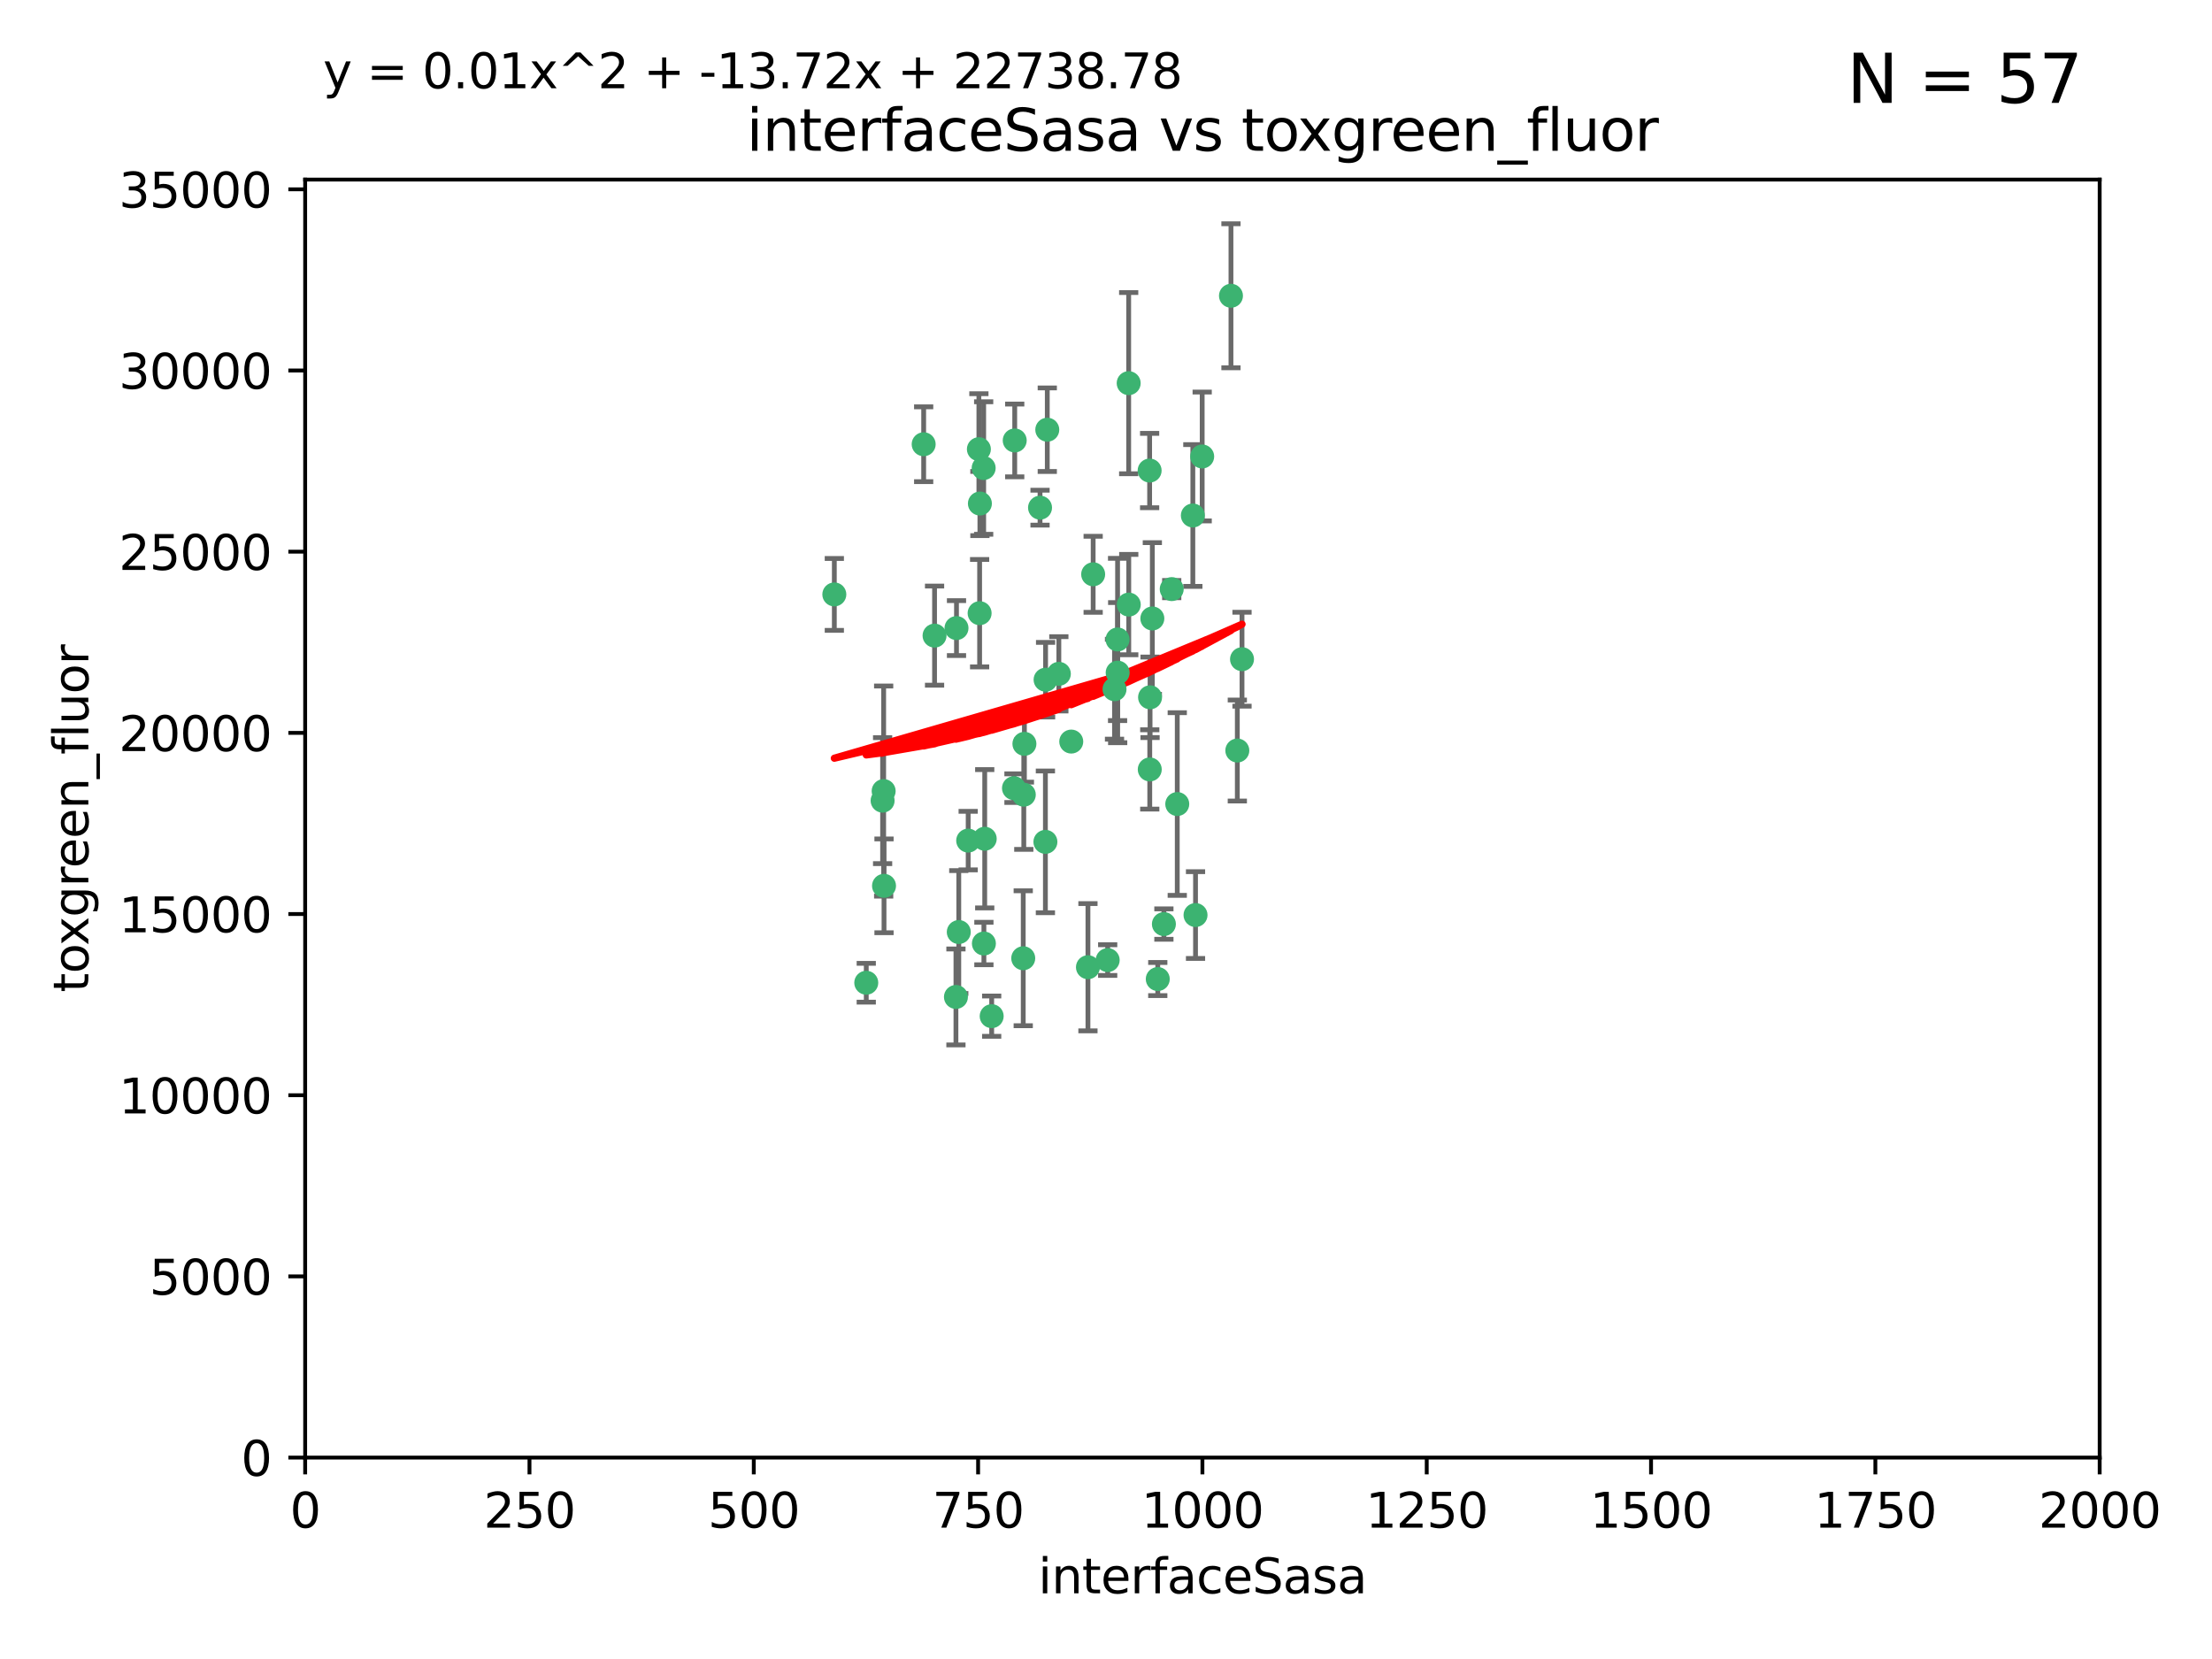 <?xml version="1.0" encoding="utf-8" standalone="no"?>
<!DOCTYPE svg PUBLIC "-//W3C//DTD SVG 1.1//EN"
  "http://www.w3.org/Graphics/SVG/1.1/DTD/svg11.dtd">
<svg xmlns:xlink="http://www.w3.org/1999/xlink" width="460.8pt" height="345.6pt" viewBox="0 0 460.8 345.6" xmlns="http://www.w3.org/2000/svg" version="1.1">
 <defs>
  <style type="text/css">*{stroke-linejoin: round; stroke-linecap: butt}</style>
 </defs>
 <g id="figure_1">
  <g id="patch_1">
   <path d="M 0 345.6 
L 460.8 345.6 
L 460.8 0 
L 0 0 
z
" style="fill: #ffffff"/>
  </g>
  <g id="axes_1">
   <g id="patch_2">
    <path d="M 63.571 303.64 
L 437.4 303.64 
L 437.4 37.411 
L 63.571 37.411 
z
" style="fill: #ffffff"/>
   </g>
   <g id="PathCollection_1">
    <defs>
     <path id="m84bc0e880e" d="M 0 1.118 
C 0.297 1.118 0.581 1 0.791 0.791 
C 1 0.581 1.118 0.297 1.118 0 
C 1.118 -0.297 1 -0.581 0.791 -0.791 
C 0.581 -1 0.297 -1.118 0 -1.118 
C -0.297 -1.118 -0.581 -1 -0.791 -0.791 
C -1 -0.581 -1.118 -0.297 -1.118 0 
C -1.118 0.297 -1 0.581 -0.791 0.791 
C -0.581 1 -0.297 1.118 0 1.118 
z
" style="stroke: #3cb371"/>
    </defs>
    <g clip-path="url(#p721f899f0d)">
     <use xlink:href="#m84bc0e880e" x="239.489" y="98.026" style="fill: #3cb371; stroke: #3cb371"/>
     <use xlink:href="#m84bc0e880e" x="250.437" y="95.094" style="fill: #3cb371; stroke: #3cb371"/>
     <use xlink:href="#m84bc0e880e" x="218.168" y="89.516" style="fill: #3cb371; stroke: #3cb371"/>
     <use xlink:href="#m84bc0e880e" x="240.054" y="128.839" style="fill: #3cb371; stroke: #3cb371"/>
     <use xlink:href="#m84bc0e880e" x="258.734" y="137.321" style="fill: #3cb371; stroke: #3cb371"/>
     <use xlink:href="#m84bc0e880e" x="211.385" y="91.754" style="fill: #3cb371; stroke: #3cb371"/>
     <use xlink:href="#m84bc0e880e" x="235.142" y="125.947" style="fill: #3cb371; stroke: #3cb371"/>
     <use xlink:href="#m84bc0e880e" x="223.161" y="154.483" style="fill: #3cb371; stroke: #3cb371"/>
     <use xlink:href="#m84bc0e880e" x="248.491" y="107.386" style="fill: #3cb371; stroke: #3cb371"/>
     <use xlink:href="#m84bc0e880e" x="227.725" y="119.635" style="fill: #3cb371; stroke: #3cb371"/>
     <use xlink:href="#m84bc0e880e" x="235.125" y="79.819" style="fill: #3cb371; stroke: #3cb371"/>
     <use xlink:href="#m84bc0e880e" x="244.091" y="122.72" style="fill: #3cb371; stroke: #3cb371"/>
     <use xlink:href="#m84bc0e880e" x="241.185" y="203.953" style="fill: #3cb371; stroke: #3cb371"/>
     <use xlink:href="#m84bc0e880e" x="213.404" y="154.954" style="fill: #3cb371; stroke: #3cb371"/>
     <use xlink:href="#m84bc0e880e" x="204.131" y="104.896" style="fill: #3cb371; stroke: #3cb371"/>
     <use xlink:href="#m84bc0e880e" x="257.757" y="156.348" style="fill: #3cb371; stroke: #3cb371"/>
     <use xlink:href="#m84bc0e880e" x="216.658" y="105.756" style="fill: #3cb371; stroke: #3cb371"/>
     <use xlink:href="#m84bc0e880e" x="204.916" y="97.498" style="fill: #3cb371; stroke: #3cb371"/>
     <use xlink:href="#m84bc0e880e" x="192.417" y="92.545" style="fill: #3cb371; stroke: #3cb371"/>
     <use xlink:href="#m84bc0e880e" x="213.275" y="165.548" style="fill: #3cb371; stroke: #3cb371"/>
     <use xlink:href="#m84bc0e880e" x="206.585" y="211.686" style="fill: #3cb371; stroke: #3cb371"/>
     <use xlink:href="#m84bc0e880e" x="230.751" y="200.005" style="fill: #3cb371; stroke: #3cb371"/>
     <use xlink:href="#m84bc0e880e" x="199.256" y="130.84" style="fill: #3cb371; stroke: #3cb371"/>
     <use xlink:href="#m84bc0e880e" x="213.159" y="199.62" style="fill: #3cb371; stroke: #3cb371"/>
     <use xlink:href="#m84bc0e880e" x="217.777" y="175.376" style="fill: #3cb371; stroke: #3cb371"/>
     <use xlink:href="#m84bc0e880e" x="220.577" y="140.37" style="fill: #3cb371; stroke: #3cb371"/>
     <use xlink:href="#m84bc0e880e" x="203.92" y="93.572" style="fill: #3cb371; stroke: #3cb371"/>
     <use xlink:href="#m84bc0e880e" x="204.073" y="127.738" style="fill: #3cb371; stroke: #3cb371"/>
     <use xlink:href="#m84bc0e880e" x="239.579" y="145.262" style="fill: #3cb371; stroke: #3cb371"/>
     <use xlink:href="#m84bc0e880e" x="232.833" y="140.122" style="fill: #3cb371; stroke: #3cb371"/>
     <use xlink:href="#m84bc0e880e" x="256.433" y="61.614" style="fill: #3cb371; stroke: #3cb371"/>
     <use xlink:href="#m84bc0e880e" x="249.05" y="190.622" style="fill: #3cb371; stroke: #3cb371"/>
     <use xlink:href="#m84bc0e880e" x="194.686" y="132.411" style="fill: #3cb371; stroke: #3cb371"/>
     <use xlink:href="#m84bc0e880e" x="183.864" y="166.79" style="fill: #3cb371; stroke: #3cb371"/>
     <use xlink:href="#m84bc0e880e" x="180.458" y="204.723" style="fill: #3cb371; stroke: #3cb371"/>
     <use xlink:href="#m84bc0e880e" x="211.23" y="164.19" style="fill: #3cb371; stroke: #3cb371"/>
     <use xlink:href="#m84bc0e880e" x="199.14" y="207.684" style="fill: #3cb371; stroke: #3cb371"/>
     <use xlink:href="#m84bc0e880e" x="232.811" y="133.213" style="fill: #3cb371; stroke: #3cb371"/>
     <use xlink:href="#m84bc0e880e" x="239.516" y="160.289" style="fill: #3cb371; stroke: #3cb371"/>
     <use xlink:href="#m84bc0e880e" x="204.964" y="196.552" style="fill: #3cb371; stroke: #3cb371"/>
     <use xlink:href="#m84bc0e880e" x="205.136" y="174.728" style="fill: #3cb371; stroke: #3cb371"/>
     <use xlink:href="#m84bc0e880e" x="217.815" y="141.593" style="fill: #3cb371; stroke: #3cb371"/>
     <use xlink:href="#m84bc0e880e" x="201.69" y="175.112" style="fill: #3cb371; stroke: #3cb371"/>
     <use xlink:href="#m84bc0e880e" x="199.731" y="194.16" style="fill: #3cb371; stroke: #3cb371"/>
     <use xlink:href="#m84bc0e880e" x="242.461" y="192.502" style="fill: #3cb371; stroke: #3cb371"/>
     <use xlink:href="#m84bc0e880e" x="184.082" y="164.794" style="fill: #3cb371; stroke: #3cb371"/>
     <use xlink:href="#m84bc0e880e" x="232.174" y="143.576" style="fill: #3cb371; stroke: #3cb371"/>
     <use xlink:href="#m84bc0e880e" x="245.245" y="167.495" style="fill: #3cb371; stroke: #3cb371"/>
     <use xlink:href="#m84bc0e880e" x="173.806" y="123.828" style="fill: #3cb371; stroke: #3cb371"/>
     <use xlink:href="#m84bc0e880e" x="226.639" y="201.488" style="fill: #3cb371; stroke: #3cb371"/>
     <use xlink:href="#m84bc0e880e" x="184.157" y="184.534" style="fill: #3cb371; stroke: #3cb371"/>
    </g>
   </g>
   <g id="matplotlib.axis_1">
    <g id="xtick_1">
     <g id="line2d_1">
      <defs>
       <path id="m8c4a688a2b" d="M 0 0 
L 0 3.5 
" style="stroke: #000000; stroke-width: 0.8"/>
      </defs>
      <g>
       <use xlink:href="#m8c4a688a2b" x="63.571" y="303.64" style="stroke: #000000; stroke-width: 0.8"/>
      </g>
     </g>
     <g id="text_1">
      <!-- 0 -->
      <g transform="translate(60.39 318.238)scale(0.1 -0.1)">
       <defs>
        <path id="DejaVuSans-30" d="M 2034 4250 
Q 1547 4250 1301 3770 
Q 1056 3291 1056 2328 
Q 1056 1369 1301 889 
Q 1547 409 2034 409 
Q 2525 409 2770 889 
Q 3016 1369 3016 2328 
Q 3016 3291 2770 3770 
Q 2525 4250 2034 4250 
z
M 2034 4750 
Q 2819 4750 3233 4129 
Q 3647 3509 3647 2328 
Q 3647 1150 3233 529 
Q 2819 -91 2034 -91 
Q 1250 -91 836 529 
Q 422 1150 422 2328 
Q 422 3509 836 4129 
Q 1250 4750 2034 4750 
z
" transform="scale(0.016)"/>
       </defs>
       <use xlink:href="#DejaVuSans-30"/>
      </g>
     </g>
    </g>
    <g id="xtick_2">
     <g id="line2d_2">
      <g>
       <use xlink:href="#m8c4a688a2b" x="110.3" y="303.64" style="stroke: #000000; stroke-width: 0.8"/>
      </g>
     </g>
     <g id="text_2">
      <!-- 250 -->
      <g transform="translate(100.756 318.238)scale(0.1 -0.1)">
       <defs>
        <path id="DejaVuSans-32" d="M 1228 531 
L 3431 531 
L 3431 0 
L 469 0 
L 469 531 
Q 828 903 1448 1529 
Q 2069 2156 2228 2338 
Q 2531 2678 2651 2914 
Q 2772 3150 2772 3378 
Q 2772 3750 2511 3984 
Q 2250 4219 1831 4219 
Q 1534 4219 1204 4116 
Q 875 4013 500 3803 
L 500 4441 
Q 881 4594 1212 4672 
Q 1544 4750 1819 4750 
Q 2544 4750 2975 4387 
Q 3406 4025 3406 3419 
Q 3406 3131 3298 2873 
Q 3191 2616 2906 2266 
Q 2828 2175 2409 1742 
Q 1991 1309 1228 531 
z
" transform="scale(0.016)"/>
        <path id="DejaVuSans-35" d="M 691 4666 
L 3169 4666 
L 3169 4134 
L 1269 4134 
L 1269 2991 
Q 1406 3038 1543 3061 
Q 1681 3084 1819 3084 
Q 2600 3084 3056 2656 
Q 3513 2228 3513 1497 
Q 3513 744 3044 326 
Q 2575 -91 1722 -91 
Q 1428 -91 1123 -41 
Q 819 9 494 109 
L 494 744 
Q 775 591 1075 516 
Q 1375 441 1709 441 
Q 2250 441 2565 725 
Q 2881 1009 2881 1497 
Q 2881 1984 2565 2268 
Q 2250 2553 1709 2553 
Q 1456 2553 1204 2497 
Q 953 2441 691 2322 
L 691 4666 
z
" transform="scale(0.016)"/>
       </defs>
       <use xlink:href="#DejaVuSans-32"/>
       <use xlink:href="#DejaVuSans-35" x="63.623"/>
       <use xlink:href="#DejaVuSans-30" x="127.246"/>
      </g>
     </g>
    </g>
    <g id="xtick_3">
     <g id="line2d_3">
      <g>
       <use xlink:href="#m8c4a688a2b" x="157.028" y="303.64" style="stroke: #000000; stroke-width: 0.8"/>
      </g>
     </g>
     <g id="text_3">
      <!-- 500 -->
      <g transform="translate(147.485 318.238)scale(0.1 -0.1)">
       <use xlink:href="#DejaVuSans-35"/>
       <use xlink:href="#DejaVuSans-30" x="63.623"/>
       <use xlink:href="#DejaVuSans-30" x="127.246"/>
      </g>
     </g>
    </g>
    <g id="xtick_4">
     <g id="line2d_4">
      <g>
       <use xlink:href="#m8c4a688a2b" x="203.757" y="303.64" style="stroke: #000000; stroke-width: 0.8"/>
      </g>
     </g>
     <g id="text_4">
      <!-- 750 -->
      <g transform="translate(194.213 318.238)scale(0.1 -0.1)">
       <defs>
        <path id="DejaVuSans-37" d="M 525 4666 
L 3525 4666 
L 3525 4397 
L 1831 0 
L 1172 0 
L 2766 4134 
L 525 4134 
L 525 4666 
z
" transform="scale(0.016)"/>
       </defs>
       <use xlink:href="#DejaVuSans-37"/>
       <use xlink:href="#DejaVuSans-35" x="63.623"/>
       <use xlink:href="#DejaVuSans-30" x="127.246"/>
      </g>
     </g>
    </g>
    <g id="xtick_5">
     <g id="line2d_5">
      <g>
       <use xlink:href="#m8c4a688a2b" x="250.486" y="303.64" style="stroke: #000000; stroke-width: 0.8"/>
      </g>
     </g>
     <g id="text_5">
      <!-- 1000 -->
      <g transform="translate(237.761 318.238)scale(0.1 -0.1)">
       <defs>
        <path id="DejaVuSans-31" d="M 794 531 
L 1825 531 
L 1825 4091 
L 703 3866 
L 703 4441 
L 1819 4666 
L 2450 4666 
L 2450 531 
L 3481 531 
L 3481 0 
L 794 0 
L 794 531 
z
" transform="scale(0.016)"/>
       </defs>
       <use xlink:href="#DejaVuSans-31"/>
       <use xlink:href="#DejaVuSans-30" x="63.623"/>
       <use xlink:href="#DejaVuSans-30" x="127.246"/>
       <use xlink:href="#DejaVuSans-30" x="190.869"/>
      </g>
     </g>
    </g>
    <g id="xtick_6">
     <g id="line2d_6">
      <g>
       <use xlink:href="#m8c4a688a2b" x="297.214" y="303.64" style="stroke: #000000; stroke-width: 0.8"/>
      </g>
     </g>
     <g id="text_6">
      <!-- 1250 -->
      <g transform="translate(284.489 318.238)scale(0.1 -0.1)">
       <use xlink:href="#DejaVuSans-31"/>
       <use xlink:href="#DejaVuSans-32" x="63.623"/>
       <use xlink:href="#DejaVuSans-35" x="127.246"/>
       <use xlink:href="#DejaVuSans-30" x="190.869"/>
      </g>
     </g>
    </g>
    <g id="xtick_7">
     <g id="line2d_7">
      <g>
       <use xlink:href="#m8c4a688a2b" x="343.943" y="303.64" style="stroke: #000000; stroke-width: 0.8"/>
      </g>
     </g>
     <g id="text_7">
      <!-- 1500 -->
      <g transform="translate(331.218 318.238)scale(0.1 -0.1)">
       <use xlink:href="#DejaVuSans-31"/>
       <use xlink:href="#DejaVuSans-35" x="63.623"/>
       <use xlink:href="#DejaVuSans-30" x="127.246"/>
       <use xlink:href="#DejaVuSans-30" x="190.869"/>
      </g>
     </g>
    </g>
    <g id="xtick_8">
     <g id="line2d_8">
      <g>
       <use xlink:href="#m8c4a688a2b" x="390.671" y="303.64" style="stroke: #000000; stroke-width: 0.8"/>
      </g>
     </g>
     <g id="text_8">
      <!-- 1750 -->
      <g transform="translate(377.946 318.238)scale(0.1 -0.1)">
       <use xlink:href="#DejaVuSans-31"/>
       <use xlink:href="#DejaVuSans-37" x="63.623"/>
       <use xlink:href="#DejaVuSans-35" x="127.246"/>
       <use xlink:href="#DejaVuSans-30" x="190.869"/>
      </g>
     </g>
    </g>
    <g id="xtick_9">
     <g id="line2d_9">
      <g>
       <use xlink:href="#m8c4a688a2b" x="437.4" y="303.64" style="stroke: #000000; stroke-width: 0.8"/>
      </g>
     </g>
     <g id="text_9">
      <!-- 2000 -->
      <g transform="translate(424.675 318.238)scale(0.1 -0.1)">
       <use xlink:href="#DejaVuSans-32"/>
       <use xlink:href="#DejaVuSans-30" x="63.623"/>
       <use xlink:href="#DejaVuSans-30" x="127.246"/>
       <use xlink:href="#DejaVuSans-30" x="190.869"/>
      </g>
     </g>
    </g>
    <g id="text_10">
     <!-- interfaceSasa -->
     <g transform="translate(216.279 331.917)scale(0.1 -0.1)">
      <defs>
       <path id="DejaVuSans-69" d="M 603 3500 
L 1178 3500 
L 1178 0 
L 603 0 
L 603 3500 
z
M 603 4863 
L 1178 4863 
L 1178 4134 
L 603 4134 
L 603 4863 
z
" transform="scale(0.016)"/>
       <path id="DejaVuSans-6e" d="M 3513 2113 
L 3513 0 
L 2938 0 
L 2938 2094 
Q 2938 2591 2744 2837 
Q 2550 3084 2163 3084 
Q 1697 3084 1428 2787 
Q 1159 2491 1159 1978 
L 1159 0 
L 581 0 
L 581 3500 
L 1159 3500 
L 1159 2956 
Q 1366 3272 1645 3428 
Q 1925 3584 2291 3584 
Q 2894 3584 3203 3211 
Q 3513 2838 3513 2113 
z
" transform="scale(0.016)"/>
       <path id="DejaVuSans-74" d="M 1172 4494 
L 1172 3500 
L 2356 3500 
L 2356 3053 
L 1172 3053 
L 1172 1153 
Q 1172 725 1289 603 
Q 1406 481 1766 481 
L 2356 481 
L 2356 0 
L 1766 0 
Q 1100 0 847 248 
Q 594 497 594 1153 
L 594 3053 
L 172 3053 
L 172 3500 
L 594 3500 
L 594 4494 
L 1172 4494 
z
" transform="scale(0.016)"/>
       <path id="DejaVuSans-65" d="M 3597 1894 
L 3597 1613 
L 953 1613 
Q 991 1019 1311 708 
Q 1631 397 2203 397 
Q 2534 397 2845 478 
Q 3156 559 3463 722 
L 3463 178 
Q 3153 47 2828 -22 
Q 2503 -91 2169 -91 
Q 1331 -91 842 396 
Q 353 884 353 1716 
Q 353 2575 817 3079 
Q 1281 3584 2069 3584 
Q 2775 3584 3186 3129 
Q 3597 2675 3597 1894 
z
M 3022 2063 
Q 3016 2534 2758 2815 
Q 2500 3097 2075 3097 
Q 1594 3097 1305 2825 
Q 1016 2553 972 2059 
L 3022 2063 
z
" transform="scale(0.016)"/>
       <path id="DejaVuSans-72" d="M 2631 2963 
Q 2534 3019 2420 3045 
Q 2306 3072 2169 3072 
Q 1681 3072 1420 2755 
Q 1159 2438 1159 1844 
L 1159 0 
L 581 0 
L 581 3500 
L 1159 3500 
L 1159 2956 
Q 1341 3275 1631 3429 
Q 1922 3584 2338 3584 
Q 2397 3584 2469 3576 
Q 2541 3569 2628 3553 
L 2631 2963 
z
" transform="scale(0.016)"/>
       <path id="DejaVuSans-66" d="M 2375 4863 
L 2375 4384 
L 1825 4384 
Q 1516 4384 1395 4259 
Q 1275 4134 1275 3809 
L 1275 3500 
L 2222 3500 
L 2222 3053 
L 1275 3053 
L 1275 0 
L 697 0 
L 697 3053 
L 147 3053 
L 147 3500 
L 697 3500 
L 697 3744 
Q 697 4328 969 4595 
Q 1241 4863 1831 4863 
L 2375 4863 
z
" transform="scale(0.016)"/>
       <path id="DejaVuSans-61" d="M 2194 1759 
Q 1497 1759 1228 1600 
Q 959 1441 959 1056 
Q 959 750 1161 570 
Q 1363 391 1709 391 
Q 2188 391 2477 730 
Q 2766 1069 2766 1631 
L 2766 1759 
L 2194 1759 
z
M 3341 1997 
L 3341 0 
L 2766 0 
L 2766 531 
Q 2569 213 2275 61 
Q 1981 -91 1556 -91 
Q 1019 -91 701 211 
Q 384 513 384 1019 
Q 384 1609 779 1909 
Q 1175 2209 1959 2209 
L 2766 2209 
L 2766 2266 
Q 2766 2663 2505 2880 
Q 2244 3097 1772 3097 
Q 1472 3097 1187 3025 
Q 903 2953 641 2809 
L 641 3341 
Q 956 3463 1253 3523 
Q 1550 3584 1831 3584 
Q 2591 3584 2966 3190 
Q 3341 2797 3341 1997 
z
" transform="scale(0.016)"/>
       <path id="DejaVuSans-63" d="M 3122 3366 
L 3122 2828 
Q 2878 2963 2633 3030 
Q 2388 3097 2138 3097 
Q 1578 3097 1268 2742 
Q 959 2388 959 1747 
Q 959 1106 1268 751 
Q 1578 397 2138 397 
Q 2388 397 2633 464 
Q 2878 531 3122 666 
L 3122 134 
Q 2881 22 2623 -34 
Q 2366 -91 2075 -91 
Q 1284 -91 818 406 
Q 353 903 353 1747 
Q 353 2603 823 3093 
Q 1294 3584 2113 3584 
Q 2378 3584 2631 3529 
Q 2884 3475 3122 3366 
z
" transform="scale(0.016)"/>
       <path id="DejaVuSans-53" d="M 3425 4513 
L 3425 3897 
Q 3066 4069 2747 4153 
Q 2428 4238 2131 4238 
Q 1616 4238 1336 4038 
Q 1056 3838 1056 3469 
Q 1056 3159 1242 3001 
Q 1428 2844 1947 2747 
L 2328 2669 
Q 3034 2534 3370 2195 
Q 3706 1856 3706 1288 
Q 3706 609 3251 259 
Q 2797 -91 1919 -91 
Q 1588 -91 1214 -16 
Q 841 59 441 206 
L 441 856 
Q 825 641 1194 531 
Q 1563 422 1919 422 
Q 2459 422 2753 634 
Q 3047 847 3047 1241 
Q 3047 1584 2836 1778 
Q 2625 1972 2144 2069 
L 1759 2144 
Q 1053 2284 737 2584 
Q 422 2884 422 3419 
Q 422 4038 858 4394 
Q 1294 4750 2059 4750 
Q 2388 4750 2728 4690 
Q 3069 4631 3425 4513 
z
" transform="scale(0.016)"/>
       <path id="DejaVuSans-73" d="M 2834 3397 
L 2834 2853 
Q 2591 2978 2328 3040 
Q 2066 3103 1784 3103 
Q 1356 3103 1142 2972 
Q 928 2841 928 2578 
Q 928 2378 1081 2264 
Q 1234 2150 1697 2047 
L 1894 2003 
Q 2506 1872 2764 1633 
Q 3022 1394 3022 966 
Q 3022 478 2636 193 
Q 2250 -91 1575 -91 
Q 1294 -91 989 -36 
Q 684 19 347 128 
L 347 722 
Q 666 556 975 473 
Q 1284 391 1588 391 
Q 1994 391 2212 530 
Q 2431 669 2431 922 
Q 2431 1156 2273 1281 
Q 2116 1406 1581 1522 
L 1381 1569 
Q 847 1681 609 1914 
Q 372 2147 372 2553 
Q 372 3047 722 3315 
Q 1072 3584 1716 3584 
Q 2034 3584 2315 3537 
Q 2597 3491 2834 3397 
z
" transform="scale(0.016)"/>
      </defs>
      <use xlink:href="#DejaVuSans-69"/>
      <use xlink:href="#DejaVuSans-6e" x="27.783"/>
      <use xlink:href="#DejaVuSans-74" x="91.162"/>
      <use xlink:href="#DejaVuSans-65" x="130.371"/>
      <use xlink:href="#DejaVuSans-72" x="191.895"/>
      <use xlink:href="#DejaVuSans-66" x="233.008"/>
      <use xlink:href="#DejaVuSans-61" x="268.213"/>
      <use xlink:href="#DejaVuSans-63" x="329.492"/>
      <use xlink:href="#DejaVuSans-65" x="384.473"/>
      <use xlink:href="#DejaVuSans-53" x="445.996"/>
      <use xlink:href="#DejaVuSans-61" x="509.473"/>
      <use xlink:href="#DejaVuSans-73" x="570.752"/>
      <use xlink:href="#DejaVuSans-61" x="622.852"/>
     </g>
    </g>
   </g>
   <g id="matplotlib.axis_2">
    <g id="ytick_1">
     <g id="line2d_10">
      <defs>
       <path id="mf962aa8a15" d="M 0 0 
L -3.5 0 
" style="stroke: #000000; stroke-width: 0.8"/>
      </defs>
      <g>
       <use xlink:href="#mf962aa8a15" x="63.571" y="303.64" style="stroke: #000000; stroke-width: 0.8"/>
      </g>
     </g>
     <g id="text_11">
      <!-- 0 -->
      <g transform="translate(50.209 307.439)scale(0.1 -0.1)">
       <use xlink:href="#DejaVuSans-30"/>
      </g>
     </g>
    </g>
    <g id="ytick_2">
     <g id="line2d_11">
      <g>
       <use xlink:href="#mf962aa8a15" x="63.571" y="265.897" style="stroke: #000000; stroke-width: 0.8"/>
      </g>
     </g>
     <g id="text_12">
      <!-- 5000 -->
      <g transform="translate(31.121 269.696)scale(0.1 -0.1)">
       <use xlink:href="#DejaVuSans-35"/>
       <use xlink:href="#DejaVuSans-30" x="63.623"/>
       <use xlink:href="#DejaVuSans-30" x="127.246"/>
       <use xlink:href="#DejaVuSans-30" x="190.869"/>
      </g>
     </g>
    </g>
    <g id="ytick_3">
     <g id="line2d_12">
      <g>
       <use xlink:href="#mf962aa8a15" x="63.571" y="228.154" style="stroke: #000000; stroke-width: 0.8"/>
      </g>
     </g>
     <g id="text_13">
      <!-- 10000 -->
      <g transform="translate(24.759 231.953)scale(0.1 -0.1)">
       <use xlink:href="#DejaVuSans-31"/>
       <use xlink:href="#DejaVuSans-30" x="63.623"/>
       <use xlink:href="#DejaVuSans-30" x="127.246"/>
       <use xlink:href="#DejaVuSans-30" x="190.869"/>
       <use xlink:href="#DejaVuSans-30" x="254.492"/>
      </g>
     </g>
    </g>
    <g id="ytick_4">
     <g id="line2d_13">
      <g>
       <use xlink:href="#mf962aa8a15" x="63.571" y="190.411" style="stroke: #000000; stroke-width: 0.8"/>
      </g>
     </g>
     <g id="text_14">
      <!-- 15000 -->
      <g transform="translate(24.759 194.21)scale(0.1 -0.1)">
       <use xlink:href="#DejaVuSans-31"/>
       <use xlink:href="#DejaVuSans-35" x="63.623"/>
       <use xlink:href="#DejaVuSans-30" x="127.246"/>
       <use xlink:href="#DejaVuSans-30" x="190.869"/>
       <use xlink:href="#DejaVuSans-30" x="254.492"/>
      </g>
     </g>
    </g>
    <g id="ytick_5">
     <g id="line2d_14">
      <g>
       <use xlink:href="#mf962aa8a15" x="63.571" y="152.668" style="stroke: #000000; stroke-width: 0.8"/>
      </g>
     </g>
     <g id="text_15">
      <!-- 20000 -->
      <g transform="translate(24.759 156.467)scale(0.1 -0.1)">
       <use xlink:href="#DejaVuSans-32"/>
       <use xlink:href="#DejaVuSans-30" x="63.623"/>
       <use xlink:href="#DejaVuSans-30" x="127.246"/>
       <use xlink:href="#DejaVuSans-30" x="190.869"/>
       <use xlink:href="#DejaVuSans-30" x="254.492"/>
      </g>
     </g>
    </g>
    <g id="ytick_6">
     <g id="line2d_15">
      <g>
       <use xlink:href="#mf962aa8a15" x="63.571" y="114.925" style="stroke: #000000; stroke-width: 0.8"/>
      </g>
     </g>
     <g id="text_16">
      <!-- 25000 -->
      <g transform="translate(24.759 118.724)scale(0.1 -0.1)">
       <use xlink:href="#DejaVuSans-32"/>
       <use xlink:href="#DejaVuSans-35" x="63.623"/>
       <use xlink:href="#DejaVuSans-30" x="127.246"/>
       <use xlink:href="#DejaVuSans-30" x="190.869"/>
       <use xlink:href="#DejaVuSans-30" x="254.492"/>
      </g>
     </g>
    </g>
    <g id="ytick_7">
     <g id="line2d_16">
      <g>
       <use xlink:href="#mf962aa8a15" x="63.571" y="77.181" style="stroke: #000000; stroke-width: 0.8"/>
      </g>
     </g>
     <g id="text_17">
      <!-- 30000 -->
      <g transform="translate(24.759 80.981)scale(0.1 -0.1)">
       <defs>
        <path id="DejaVuSans-33" d="M 2597 2516 
Q 3050 2419 3304 2112 
Q 3559 1806 3559 1356 
Q 3559 666 3084 287 
Q 2609 -91 1734 -91 
Q 1441 -91 1130 -33 
Q 819 25 488 141 
L 488 750 
Q 750 597 1062 519 
Q 1375 441 1716 441 
Q 2309 441 2620 675 
Q 2931 909 2931 1356 
Q 2931 1769 2642 2001 
Q 2353 2234 1838 2234 
L 1294 2234 
L 1294 2753 
L 1863 2753 
Q 2328 2753 2575 2939 
Q 2822 3125 2822 3475 
Q 2822 3834 2567 4026 
Q 2313 4219 1838 4219 
Q 1578 4219 1281 4162 
Q 984 4106 628 3988 
L 628 4550 
Q 988 4650 1302 4700 
Q 1616 4750 1894 4750 
Q 2613 4750 3031 4423 
Q 3450 4097 3450 3541 
Q 3450 3153 3228 2886 
Q 3006 2619 2597 2516 
z
" transform="scale(0.016)"/>
       </defs>
       <use xlink:href="#DejaVuSans-33"/>
       <use xlink:href="#DejaVuSans-30" x="63.623"/>
       <use xlink:href="#DejaVuSans-30" x="127.246"/>
       <use xlink:href="#DejaVuSans-30" x="190.869"/>
       <use xlink:href="#DejaVuSans-30" x="254.492"/>
      </g>
     </g>
    </g>
    <g id="ytick_8">
     <g id="line2d_17">
      <g>
       <use xlink:href="#mf962aa8a15" x="63.571" y="39.438" style="stroke: #000000; stroke-width: 0.8"/>
      </g>
     </g>
     <g id="text_18">
      <!-- 35000 -->
      <g transform="translate(24.759 43.238)scale(0.1 -0.1)">
       <use xlink:href="#DejaVuSans-33"/>
       <use xlink:href="#DejaVuSans-35" x="63.623"/>
       <use xlink:href="#DejaVuSans-30" x="127.246"/>
       <use xlink:href="#DejaVuSans-30" x="190.869"/>
       <use xlink:href="#DejaVuSans-30" x="254.492"/>
      </g>
     </g>
    </g>
    <g id="text_19">
     <!-- toxgreen_fluor -->
     <g transform="translate(18.401 206.72)rotate(-90)scale(0.1 -0.1)">
      <defs>
       <path id="DejaVuSans-6f" d="M 1959 3097 
Q 1497 3097 1228 2736 
Q 959 2375 959 1747 
Q 959 1119 1226 758 
Q 1494 397 1959 397 
Q 2419 397 2687 759 
Q 2956 1122 2956 1747 
Q 2956 2369 2687 2733 
Q 2419 3097 1959 3097 
z
M 1959 3584 
Q 2709 3584 3137 3096 
Q 3566 2609 3566 1747 
Q 3566 888 3137 398 
Q 2709 -91 1959 -91 
Q 1206 -91 779 398 
Q 353 888 353 1747 
Q 353 2609 779 3096 
Q 1206 3584 1959 3584 
z
" transform="scale(0.016)"/>
       <path id="DejaVuSans-78" d="M 3513 3500 
L 2247 1797 
L 3578 0 
L 2900 0 
L 1881 1375 
L 863 0 
L 184 0 
L 1544 1831 
L 300 3500 
L 978 3500 
L 1906 2253 
L 2834 3500 
L 3513 3500 
z
" transform="scale(0.016)"/>
       <path id="DejaVuSans-67" d="M 2906 1791 
Q 2906 2416 2648 2759 
Q 2391 3103 1925 3103 
Q 1463 3103 1205 2759 
Q 947 2416 947 1791 
Q 947 1169 1205 825 
Q 1463 481 1925 481 
Q 2391 481 2648 825 
Q 2906 1169 2906 1791 
z
M 3481 434 
Q 3481 -459 3084 -895 
Q 2688 -1331 1869 -1331 
Q 1566 -1331 1297 -1286 
Q 1028 -1241 775 -1147 
L 775 -588 
Q 1028 -725 1275 -790 
Q 1522 -856 1778 -856 
Q 2344 -856 2625 -561 
Q 2906 -266 2906 331 
L 2906 616 
Q 2728 306 2450 153 
Q 2172 0 1784 0 
Q 1141 0 747 490 
Q 353 981 353 1791 
Q 353 2603 747 3093 
Q 1141 3584 1784 3584 
Q 2172 3584 2450 3431 
Q 2728 3278 2906 2969 
L 2906 3500 
L 3481 3500 
L 3481 434 
z
" transform="scale(0.016)"/>
       <path id="DejaVuSans-5f" d="M 3263 -1063 
L 3263 -1509 
L -63 -1509 
L -63 -1063 
L 3263 -1063 
z
" transform="scale(0.016)"/>
       <path id="DejaVuSans-6c" d="M 603 4863 
L 1178 4863 
L 1178 0 
L 603 0 
L 603 4863 
z
" transform="scale(0.016)"/>
       <path id="DejaVuSans-75" d="M 544 1381 
L 544 3500 
L 1119 3500 
L 1119 1403 
Q 1119 906 1312 657 
Q 1506 409 1894 409 
Q 2359 409 2629 706 
Q 2900 1003 2900 1516 
L 2900 3500 
L 3475 3500 
L 3475 0 
L 2900 0 
L 2900 538 
Q 2691 219 2414 64 
Q 2138 -91 1772 -91 
Q 1169 -91 856 284 
Q 544 659 544 1381 
z
M 1991 3584 
L 1991 3584 
z
" transform="scale(0.016)"/>
      </defs>
      <use xlink:href="#DejaVuSans-74"/>
      <use xlink:href="#DejaVuSans-6f" x="39.209"/>
      <use xlink:href="#DejaVuSans-78" x="97.266"/>
      <use xlink:href="#DejaVuSans-67" x="156.445"/>
      <use xlink:href="#DejaVuSans-72" x="219.922"/>
      <use xlink:href="#DejaVuSans-65" x="258.785"/>
      <use xlink:href="#DejaVuSans-65" x="320.309"/>
      <use xlink:href="#DejaVuSans-6e" x="381.832"/>
      <use xlink:href="#DejaVuSans-5f" x="445.211"/>
      <use xlink:href="#DejaVuSans-66" x="495.211"/>
      <use xlink:href="#DejaVuSans-6c" x="530.416"/>
      <use xlink:href="#DejaVuSans-75" x="558.199"/>
      <use xlink:href="#DejaVuSans-6f" x="621.578"/>
      <use xlink:href="#DejaVuSans-72" x="682.76"/>
     </g>
    </g>
   </g>
   <g id="LineCollection_1">
    <path d="M 239.489 105.772 
L 239.489 90.281 
" clip-path="url(#p721f899f0d)" style="fill: none; stroke: #696969"/>
    <path d="M 250.437 108.514 
L 250.437 81.675 
" clip-path="url(#p721f899f0d)" style="fill: none; stroke: #696969"/>
    <path d="M 218.168 98.217 
L 218.168 80.815 
" clip-path="url(#p721f899f0d)" style="fill: none; stroke: #696969"/>
    <path d="M 240.054 144.637 
L 240.054 113.041 
" clip-path="url(#p721f899f0d)" style="fill: none; stroke: #696969"/>
    <path d="M 258.734 147.102 
L 258.734 127.541 
" clip-path="url(#p721f899f0d)" style="fill: none; stroke: #696969"/>
    <path d="M 211.385 99.334 
L 211.385 84.174 
" clip-path="url(#p721f899f0d)" style="fill: none; stroke: #696969"/>
    <path d="M 235.142 136.397 
L 235.142 115.497 
" clip-path="url(#p721f899f0d)" style="fill: none; stroke: #696969"/>
    <path d="M 223.161 155.048 
L 223.161 153.918 
" clip-path="url(#p721f899f0d)" style="fill: none; stroke: #696969"/>
    <path d="M 248.491 122.155 
L 248.491 92.617 
" clip-path="url(#p721f899f0d)" style="fill: none; stroke: #696969"/>
    <path d="M 227.725 127.554 
L 227.725 111.717 
" clip-path="url(#p721f899f0d)" style="fill: none; stroke: #696969"/>
    <path d="M 235.125 98.693 
L 235.125 60.945 
" clip-path="url(#p721f899f0d)" style="fill: none; stroke: #696969"/>
    <path d="M 244.091 124.514 
L 244.091 120.926 
" clip-path="url(#p721f899f0d)" style="fill: none; stroke: #696969"/>
    <path d="M 241.185 207.405 
L 241.185 200.501 
" clip-path="url(#p721f899f0d)" style="fill: none; stroke: #696969"/>
    <path d="M 213.404 162.929 
L 213.404 146.979 
" clip-path="url(#p721f899f0d)" style="fill: none; stroke: #696969"/>
    <path d="M 204.131 111.578 
L 204.131 98.214 
" clip-path="url(#p721f899f0d)" style="fill: none; stroke: #696969"/>
    <path d="M 257.757 166.868 
L 257.757 145.829 
" clip-path="url(#p721f899f0d)" style="fill: none; stroke: #696969"/>
    <path d="M 216.658 109.392 
L 216.658 102.12 
" clip-path="url(#p721f899f0d)" style="fill: none; stroke: #696969"/>
    <path d="M 204.916 111.302 
L 204.916 83.693 
" clip-path="url(#p721f899f0d)" style="fill: none; stroke: #696969"/>
    <path d="M 192.417 100.341 
L 192.417 84.749 
" clip-path="url(#p721f899f0d)" style="fill: none; stroke: #696969"/>
    <path d="M 213.275 176.939 
L 213.275 154.157 
" clip-path="url(#p721f899f0d)" style="fill: none; stroke: #696969"/>
    <path d="M 206.585 215.883 
L 206.585 207.488 
" clip-path="url(#p721f899f0d)" style="fill: none; stroke: #696969"/>
    <path d="M 230.751 203.204 
L 230.751 196.806 
" clip-path="url(#p721f899f0d)" style="fill: none; stroke: #696969"/>
    <path d="M 199.256 136.561 
L 199.256 125.12 
" clip-path="url(#p721f899f0d)" style="fill: none; stroke: #696969"/>
    <path d="M 213.159 213.675 
L 213.159 185.565 
" clip-path="url(#p721f899f0d)" style="fill: none; stroke: #696969"/>
    <path d="M 217.777 190.142 
L 217.777 160.609 
" clip-path="url(#p721f899f0d)" style="fill: none; stroke: #696969"/>
    <path d="M 220.577 148.106 
L 220.577 132.634 
" clip-path="url(#p721f899f0d)" style="fill: none; stroke: #696969"/>
    <path d="M 203.92 105.129 
L 203.92 82.016 
" clip-path="url(#p721f899f0d)" style="fill: none; stroke: #696969"/>
    <path d="M 204.073 138.926 
L 204.073 116.549 
" clip-path="url(#p721f899f0d)" style="fill: none; stroke: #696969"/>
    <path d="M 239.579 153.647 
L 239.579 136.877 
" clip-path="url(#p721f899f0d)" style="fill: none; stroke: #696969"/>
    <path d="M 232.833 154.719 
L 232.833 125.526 
" clip-path="url(#p721f899f0d)" style="fill: none; stroke: #696969"/>
    <path d="M 256.433 76.614 
L 256.433 46.614 
" clip-path="url(#p721f899f0d)" style="fill: none; stroke: #696969"/>
    <path d="M 249.05 199.661 
L 249.05 181.584 
" clip-path="url(#p721f899f0d)" style="fill: none; stroke: #696969"/>
    <path d="M 194.686 142.738 
L 194.686 122.084 
" clip-path="url(#p721f899f0d)" style="fill: none; stroke: #696969"/>
    <path d="M 183.864 179.908 
L 183.864 153.671 
" clip-path="url(#p721f899f0d)" style="fill: none; stroke: #696969"/>
    <path d="M 180.458 208.763 
L 180.458 200.682 
" clip-path="url(#p721f899f0d)" style="fill: none; stroke: #696969"/>
    <path d="M 211.23 167.175 
L 211.23 161.206 
" clip-path="url(#p721f899f0d)" style="fill: none; stroke: #696969"/>
    <path d="M 199.14 217.677 
L 199.14 197.69 
" clip-path="url(#p721f899f0d)" style="fill: none; stroke: #696969"/>
    <path d="M 232.811 150.11 
L 232.811 116.316 
" clip-path="url(#p721f899f0d)" style="fill: none; stroke: #696969"/>
    <path d="M 239.516 168.551 
L 239.516 152.026 
" clip-path="url(#p721f899f0d)" style="fill: none; stroke: #696969"/>
    <path d="M 204.964 200.974 
L 204.964 192.13 
" clip-path="url(#p721f899f0d)" style="fill: none; stroke: #696969"/>
    <path d="M 205.136 189.135 
L 205.136 160.322 
" clip-path="url(#p721f899f0d)" style="fill: none; stroke: #696969"/>
    <path d="M 217.815 149.363 
L 217.815 133.823 
" clip-path="url(#p721f899f0d)" style="fill: none; stroke: #696969"/>
    <path d="M 201.69 181.212 
L 201.69 169.013 
" clip-path="url(#p721f899f0d)" style="fill: none; stroke: #696969"/>
    <path d="M 199.731 206.958 
L 199.731 181.362 
" clip-path="url(#p721f899f0d)" style="fill: none; stroke: #696969"/>
    <path d="M 242.461 195.669 
L 242.461 189.335 
" clip-path="url(#p721f899f0d)" style="fill: none; stroke: #696969"/>
    <path d="M 184.082 186.68 
L 184.082 142.908 
" clip-path="url(#p721f899f0d)" style="fill: none; stroke: #696969"/>
    <path d="M 232.174 153.98 
L 232.174 133.171 
" clip-path="url(#p721f899f0d)" style="fill: none; stroke: #696969"/>
    <path d="M 245.245 186.519 
L 245.245 148.47 
" clip-path="url(#p721f899f0d)" style="fill: none; stroke: #696969"/>
    <path d="M 173.806 131.314 
L 173.806 116.343 
" clip-path="url(#p721f899f0d)" style="fill: none; stroke: #696969"/>
    <path d="M 226.639 214.744 
L 226.639 188.233 
" clip-path="url(#p721f899f0d)" style="fill: none; stroke: #696969"/>
    <path d="M 184.157 194.3 
L 184.157 174.769 
" clip-path="url(#p721f899f0d)" style="fill: none; stroke: #696969"/>
   </g>
   <g id="line2d_18">
    <defs>
     <path id="m6e30b4a8a7" d="M 2 0 
L -2 -0 
" style="stroke: #696969"/>
    </defs>
    <g clip-path="url(#p721f899f0d)">
     <use xlink:href="#m6e30b4a8a7" x="239.489" y="105.772" style="fill: #696969; stroke: #696969"/>
     <use xlink:href="#m6e30b4a8a7" x="250.437" y="108.514" style="fill: #696969; stroke: #696969"/>
     <use xlink:href="#m6e30b4a8a7" x="218.168" y="98.217" style="fill: #696969; stroke: #696969"/>
     <use xlink:href="#m6e30b4a8a7" x="240.054" y="144.637" style="fill: #696969; stroke: #696969"/>
     <use xlink:href="#m6e30b4a8a7" x="258.734" y="147.102" style="fill: #696969; stroke: #696969"/>
     <use xlink:href="#m6e30b4a8a7" x="211.385" y="99.334" style="fill: #696969; stroke: #696969"/>
     <use xlink:href="#m6e30b4a8a7" x="235.142" y="136.397" style="fill: #696969; stroke: #696969"/>
     <use xlink:href="#m6e30b4a8a7" x="223.161" y="155.048" style="fill: #696969; stroke: #696969"/>
     <use xlink:href="#m6e30b4a8a7" x="248.491" y="122.155" style="fill: #696969; stroke: #696969"/>
     <use xlink:href="#m6e30b4a8a7" x="227.725" y="127.554" style="fill: #696969; stroke: #696969"/>
     <use xlink:href="#m6e30b4a8a7" x="235.125" y="98.693" style="fill: #696969; stroke: #696969"/>
     <use xlink:href="#m6e30b4a8a7" x="244.091" y="124.514" style="fill: #696969; stroke: #696969"/>
     <use xlink:href="#m6e30b4a8a7" x="241.185" y="207.405" style="fill: #696969; stroke: #696969"/>
     <use xlink:href="#m6e30b4a8a7" x="213.404" y="162.929" style="fill: #696969; stroke: #696969"/>
     <use xlink:href="#m6e30b4a8a7" x="204.131" y="111.578" style="fill: #696969; stroke: #696969"/>
     <use xlink:href="#m6e30b4a8a7" x="257.757" y="166.868" style="fill: #696969; stroke: #696969"/>
     <use xlink:href="#m6e30b4a8a7" x="216.658" y="109.392" style="fill: #696969; stroke: #696969"/>
     <use xlink:href="#m6e30b4a8a7" x="204.916" y="111.302" style="fill: #696969; stroke: #696969"/>
     <use xlink:href="#m6e30b4a8a7" x="192.417" y="100.341" style="fill: #696969; stroke: #696969"/>
     <use xlink:href="#m6e30b4a8a7" x="213.275" y="176.939" style="fill: #696969; stroke: #696969"/>
     <use xlink:href="#m6e30b4a8a7" x="206.585" y="215.883" style="fill: #696969; stroke: #696969"/>
     <use xlink:href="#m6e30b4a8a7" x="230.751" y="203.204" style="fill: #696969; stroke: #696969"/>
     <use xlink:href="#m6e30b4a8a7" x="199.256" y="136.561" style="fill: #696969; stroke: #696969"/>
     <use xlink:href="#m6e30b4a8a7" x="213.159" y="213.675" style="fill: #696969; stroke: #696969"/>
     <use xlink:href="#m6e30b4a8a7" x="217.777" y="190.142" style="fill: #696969; stroke: #696969"/>
     <use xlink:href="#m6e30b4a8a7" x="220.577" y="148.106" style="fill: #696969; stroke: #696969"/>
     <use xlink:href="#m6e30b4a8a7" x="203.92" y="105.129" style="fill: #696969; stroke: #696969"/>
     <use xlink:href="#m6e30b4a8a7" x="204.073" y="138.926" style="fill: #696969; stroke: #696969"/>
     <use xlink:href="#m6e30b4a8a7" x="239.579" y="153.647" style="fill: #696969; stroke: #696969"/>
     <use xlink:href="#m6e30b4a8a7" x="232.833" y="154.719" style="fill: #696969; stroke: #696969"/>
     <use xlink:href="#m6e30b4a8a7" x="256.433" y="76.614" style="fill: #696969; stroke: #696969"/>
     <use xlink:href="#m6e30b4a8a7" x="249.05" y="199.661" style="fill: #696969; stroke: #696969"/>
     <use xlink:href="#m6e30b4a8a7" x="194.686" y="142.738" style="fill: #696969; stroke: #696969"/>
     <use xlink:href="#m6e30b4a8a7" x="183.864" y="179.908" style="fill: #696969; stroke: #696969"/>
     <use xlink:href="#m6e30b4a8a7" x="180.458" y="208.763" style="fill: #696969; stroke: #696969"/>
     <use xlink:href="#m6e30b4a8a7" x="211.23" y="167.175" style="fill: #696969; stroke: #696969"/>
     <use xlink:href="#m6e30b4a8a7" x="199.14" y="217.677" style="fill: #696969; stroke: #696969"/>
     <use xlink:href="#m6e30b4a8a7" x="232.811" y="150.11" style="fill: #696969; stroke: #696969"/>
     <use xlink:href="#m6e30b4a8a7" x="239.516" y="168.551" style="fill: #696969; stroke: #696969"/>
     <use xlink:href="#m6e30b4a8a7" x="204.964" y="200.974" style="fill: #696969; stroke: #696969"/>
     <use xlink:href="#m6e30b4a8a7" x="205.136" y="189.135" style="fill: #696969; stroke: #696969"/>
     <use xlink:href="#m6e30b4a8a7" x="217.815" y="149.363" style="fill: #696969; stroke: #696969"/>
     <use xlink:href="#m6e30b4a8a7" x="201.69" y="181.212" style="fill: #696969; stroke: #696969"/>
     <use xlink:href="#m6e30b4a8a7" x="199.731" y="206.958" style="fill: #696969; stroke: #696969"/>
     <use xlink:href="#m6e30b4a8a7" x="242.461" y="195.669" style="fill: #696969; stroke: #696969"/>
     <use xlink:href="#m6e30b4a8a7" x="184.082" y="186.68" style="fill: #696969; stroke: #696969"/>
     <use xlink:href="#m6e30b4a8a7" x="232.174" y="153.98" style="fill: #696969; stroke: #696969"/>
     <use xlink:href="#m6e30b4a8a7" x="245.245" y="186.519" style="fill: #696969; stroke: #696969"/>
     <use xlink:href="#m6e30b4a8a7" x="173.806" y="131.314" style="fill: #696969; stroke: #696969"/>
     <use xlink:href="#m6e30b4a8a7" x="226.639" y="214.744" style="fill: #696969; stroke: #696969"/>
     <use xlink:href="#m6e30b4a8a7" x="184.157" y="194.3" style="fill: #696969; stroke: #696969"/>
    </g>
   </g>
   <g id="line2d_19">
    <g clip-path="url(#p721f899f0d)">
     <use xlink:href="#m6e30b4a8a7" x="239.489" y="90.281" style="fill: #696969; stroke: #696969"/>
     <use xlink:href="#m6e30b4a8a7" x="250.437" y="81.675" style="fill: #696969; stroke: #696969"/>
     <use xlink:href="#m6e30b4a8a7" x="218.168" y="80.815" style="fill: #696969; stroke: #696969"/>
     <use xlink:href="#m6e30b4a8a7" x="240.054" y="113.041" style="fill: #696969; stroke: #696969"/>
     <use xlink:href="#m6e30b4a8a7" x="258.734" y="127.541" style="fill: #696969; stroke: #696969"/>
     <use xlink:href="#m6e30b4a8a7" x="211.385" y="84.174" style="fill: #696969; stroke: #696969"/>
     <use xlink:href="#m6e30b4a8a7" x="235.142" y="115.497" style="fill: #696969; stroke: #696969"/>
     <use xlink:href="#m6e30b4a8a7" x="223.161" y="153.918" style="fill: #696969; stroke: #696969"/>
     <use xlink:href="#m6e30b4a8a7" x="248.491" y="92.617" style="fill: #696969; stroke: #696969"/>
     <use xlink:href="#m6e30b4a8a7" x="227.725" y="111.717" style="fill: #696969; stroke: #696969"/>
     <use xlink:href="#m6e30b4a8a7" x="235.125" y="60.945" style="fill: #696969; stroke: #696969"/>
     <use xlink:href="#m6e30b4a8a7" x="244.091" y="120.926" style="fill: #696969; stroke: #696969"/>
     <use xlink:href="#m6e30b4a8a7" x="241.185" y="200.501" style="fill: #696969; stroke: #696969"/>
     <use xlink:href="#m6e30b4a8a7" x="213.404" y="146.979" style="fill: #696969; stroke: #696969"/>
     <use xlink:href="#m6e30b4a8a7" x="204.131" y="98.214" style="fill: #696969; stroke: #696969"/>
     <use xlink:href="#m6e30b4a8a7" x="257.757" y="145.829" style="fill: #696969; stroke: #696969"/>
     <use xlink:href="#m6e30b4a8a7" x="216.658" y="102.12" style="fill: #696969; stroke: #696969"/>
     <use xlink:href="#m6e30b4a8a7" x="204.916" y="83.693" style="fill: #696969; stroke: #696969"/>
     <use xlink:href="#m6e30b4a8a7" x="192.417" y="84.749" style="fill: #696969; stroke: #696969"/>
     <use xlink:href="#m6e30b4a8a7" x="213.275" y="154.157" style="fill: #696969; stroke: #696969"/>
     <use xlink:href="#m6e30b4a8a7" x="206.585" y="207.488" style="fill: #696969; stroke: #696969"/>
     <use xlink:href="#m6e30b4a8a7" x="230.751" y="196.806" style="fill: #696969; stroke: #696969"/>
     <use xlink:href="#m6e30b4a8a7" x="199.256" y="125.12" style="fill: #696969; stroke: #696969"/>
     <use xlink:href="#m6e30b4a8a7" x="213.159" y="185.565" style="fill: #696969; stroke: #696969"/>
     <use xlink:href="#m6e30b4a8a7" x="217.777" y="160.609" style="fill: #696969; stroke: #696969"/>
     <use xlink:href="#m6e30b4a8a7" x="220.577" y="132.634" style="fill: #696969; stroke: #696969"/>
     <use xlink:href="#m6e30b4a8a7" x="203.92" y="82.016" style="fill: #696969; stroke: #696969"/>
     <use xlink:href="#m6e30b4a8a7" x="204.073" y="116.549" style="fill: #696969; stroke: #696969"/>
     <use xlink:href="#m6e30b4a8a7" x="239.579" y="136.877" style="fill: #696969; stroke: #696969"/>
     <use xlink:href="#m6e30b4a8a7" x="232.833" y="125.526" style="fill: #696969; stroke: #696969"/>
     <use xlink:href="#m6e30b4a8a7" x="256.433" y="46.614" style="fill: #696969; stroke: #696969"/>
     <use xlink:href="#m6e30b4a8a7" x="249.05" y="181.584" style="fill: #696969; stroke: #696969"/>
     <use xlink:href="#m6e30b4a8a7" x="194.686" y="122.084" style="fill: #696969; stroke: #696969"/>
     <use xlink:href="#m6e30b4a8a7" x="183.864" y="153.671" style="fill: #696969; stroke: #696969"/>
     <use xlink:href="#m6e30b4a8a7" x="180.458" y="200.682" style="fill: #696969; stroke: #696969"/>
     <use xlink:href="#m6e30b4a8a7" x="211.23" y="161.206" style="fill: #696969; stroke: #696969"/>
     <use xlink:href="#m6e30b4a8a7" x="199.14" y="197.69" style="fill: #696969; stroke: #696969"/>
     <use xlink:href="#m6e30b4a8a7" x="232.811" y="116.316" style="fill: #696969; stroke: #696969"/>
     <use xlink:href="#m6e30b4a8a7" x="239.516" y="152.026" style="fill: #696969; stroke: #696969"/>
     <use xlink:href="#m6e30b4a8a7" x="204.964" y="192.13" style="fill: #696969; stroke: #696969"/>
     <use xlink:href="#m6e30b4a8a7" x="205.136" y="160.322" style="fill: #696969; stroke: #696969"/>
     <use xlink:href="#m6e30b4a8a7" x="217.815" y="133.823" style="fill: #696969; stroke: #696969"/>
     <use xlink:href="#m6e30b4a8a7" x="201.69" y="169.013" style="fill: #696969; stroke: #696969"/>
     <use xlink:href="#m6e30b4a8a7" x="199.731" y="181.362" style="fill: #696969; stroke: #696969"/>
     <use xlink:href="#m6e30b4a8a7" x="242.461" y="189.335" style="fill: #696969; stroke: #696969"/>
     <use xlink:href="#m6e30b4a8a7" x="184.082" y="142.908" style="fill: #696969; stroke: #696969"/>
     <use xlink:href="#m6e30b4a8a7" x="232.174" y="133.171" style="fill: #696969; stroke: #696969"/>
     <use xlink:href="#m6e30b4a8a7" x="245.245" y="148.47" style="fill: #696969; stroke: #696969"/>
     <use xlink:href="#m6e30b4a8a7" x="173.806" y="116.343" style="fill: #696969; stroke: #696969"/>
     <use xlink:href="#m6e30b4a8a7" x="226.639" y="188.233" style="fill: #696969; stroke: #696969"/>
     <use xlink:href="#m6e30b4a8a7" x="184.157" y="174.769" style="fill: #696969; stroke: #696969"/>
    </g>
   </g>
   <g id="line2d_20">
    <path d="M 239.489 140.014 
L 250.437 134.6 
L 218.168 148.57 
L 240.054 139.752 
L 258.734 130.035 
L 211.385 150.741 
L 235.142 141.972 
L 223.161 146.803 
L 248.491 135.613 
L 227.725 145.06 
L 235.125 141.98 
L 244.091 137.823 
L 241.185 139.221 
L 213.404 150.123 
L 204.131 152.769 
L 257.757 130.593 
L 216.658 149.077 
L 204.916 152.564 
L 192.417 155.4 
L 213.275 150.163 
L 206.585 152.117 
L 230.751 143.839 
L 199.256 153.96 
L 213.159 150.199 
L 217.777 148.703 
L 220.577 147.735 
L 203.92 152.823 
L 204.073 152.784 
L 239.579 139.973 
L 232.833 142.967 
L 256.433 131.341 
L 249.05 135.324 
L 194.686 154.952 
L 183.864 156.82 
L 180.458 157.268 
L 211.23 150.788 
L 199.14 153.987 
L 232.811 142.977 
L 239.516 140.002 
L 204.964 152.551 
L 205.136 152.506 
L 217.815 148.69 
L 201.69 153.382 
L 199.731 153.85 
L 242.461 138.613 
L 184.082 156.789 
L 232.174 143.246 
L 245.245 137.254 
L 173.806 157.95 
L 226.639 145.486 
L 184.157 156.779 
" clip-path="url(#p721f899f0d)" style="fill: none; stroke: #ff0000; stroke-width: 1.5; stroke-linecap: square"/>
   </g>
   <g id="line2d_21">
    <defs>
     <path id="m32a8facf61" d="M 0 2 
C 0.53 2 1.039 1.789 1.414 1.414 
C 1.789 1.039 2 0.53 2 0 
C 2 -0.53 1.789 -1.039 1.414 -1.414 
C 1.039 -1.789 0.53 -2 0 -2 
C -0.53 -2 -1.039 -1.789 -1.414 -1.414 
C -1.789 -1.039 -2 -0.53 -2 0 
C -2 0.53 -1.789 1.039 -1.414 1.414 
C -1.039 1.789 -0.53 2 0 2 
z
" style="stroke: #3cb371"/>
    </defs>
    <g clip-path="url(#p721f899f0d)">
     <use xlink:href="#m32a8facf61" x="239.489" y="98.026" style="fill: #3cb371; stroke: #3cb371"/>
     <use xlink:href="#m32a8facf61" x="250.437" y="95.094" style="fill: #3cb371; stroke: #3cb371"/>
     <use xlink:href="#m32a8facf61" x="218.168" y="89.516" style="fill: #3cb371; stroke: #3cb371"/>
     <use xlink:href="#m32a8facf61" x="240.054" y="128.839" style="fill: #3cb371; stroke: #3cb371"/>
     <use xlink:href="#m32a8facf61" x="258.734" y="137.321" style="fill: #3cb371; stroke: #3cb371"/>
     <use xlink:href="#m32a8facf61" x="211.385" y="91.754" style="fill: #3cb371; stroke: #3cb371"/>
     <use xlink:href="#m32a8facf61" x="235.142" y="125.947" style="fill: #3cb371; stroke: #3cb371"/>
     <use xlink:href="#m32a8facf61" x="223.161" y="154.483" style="fill: #3cb371; stroke: #3cb371"/>
     <use xlink:href="#m32a8facf61" x="248.491" y="107.386" style="fill: #3cb371; stroke: #3cb371"/>
     <use xlink:href="#m32a8facf61" x="227.725" y="119.635" style="fill: #3cb371; stroke: #3cb371"/>
     <use xlink:href="#m32a8facf61" x="235.125" y="79.819" style="fill: #3cb371; stroke: #3cb371"/>
     <use xlink:href="#m32a8facf61" x="244.091" y="122.72" style="fill: #3cb371; stroke: #3cb371"/>
     <use xlink:href="#m32a8facf61" x="241.185" y="203.953" style="fill: #3cb371; stroke: #3cb371"/>
     <use xlink:href="#m32a8facf61" x="213.404" y="154.954" style="fill: #3cb371; stroke: #3cb371"/>
     <use xlink:href="#m32a8facf61" x="204.131" y="104.896" style="fill: #3cb371; stroke: #3cb371"/>
     <use xlink:href="#m32a8facf61" x="257.757" y="156.348" style="fill: #3cb371; stroke: #3cb371"/>
     <use xlink:href="#m32a8facf61" x="216.658" y="105.756" style="fill: #3cb371; stroke: #3cb371"/>
     <use xlink:href="#m32a8facf61" x="204.916" y="97.498" style="fill: #3cb371; stroke: #3cb371"/>
     <use xlink:href="#m32a8facf61" x="192.417" y="92.545" style="fill: #3cb371; stroke: #3cb371"/>
     <use xlink:href="#m32a8facf61" x="213.275" y="165.548" style="fill: #3cb371; stroke: #3cb371"/>
     <use xlink:href="#m32a8facf61" x="206.585" y="211.686" style="fill: #3cb371; stroke: #3cb371"/>
     <use xlink:href="#m32a8facf61" x="230.751" y="200.005" style="fill: #3cb371; stroke: #3cb371"/>
     <use xlink:href="#m32a8facf61" x="199.256" y="130.84" style="fill: #3cb371; stroke: #3cb371"/>
     <use xlink:href="#m32a8facf61" x="213.159" y="199.62" style="fill: #3cb371; stroke: #3cb371"/>
     <use xlink:href="#m32a8facf61" x="217.777" y="175.376" style="fill: #3cb371; stroke: #3cb371"/>
     <use xlink:href="#m32a8facf61" x="220.577" y="140.37" style="fill: #3cb371; stroke: #3cb371"/>
     <use xlink:href="#m32a8facf61" x="203.92" y="93.572" style="fill: #3cb371; stroke: #3cb371"/>
     <use xlink:href="#m32a8facf61" x="204.073" y="127.738" style="fill: #3cb371; stroke: #3cb371"/>
     <use xlink:href="#m32a8facf61" x="239.579" y="145.262" style="fill: #3cb371; stroke: #3cb371"/>
     <use xlink:href="#m32a8facf61" x="232.833" y="140.122" style="fill: #3cb371; stroke: #3cb371"/>
     <use xlink:href="#m32a8facf61" x="256.433" y="61.614" style="fill: #3cb371; stroke: #3cb371"/>
     <use xlink:href="#m32a8facf61" x="249.05" y="190.622" style="fill: #3cb371; stroke: #3cb371"/>
     <use xlink:href="#m32a8facf61" x="194.686" y="132.411" style="fill: #3cb371; stroke: #3cb371"/>
     <use xlink:href="#m32a8facf61" x="183.864" y="166.79" style="fill: #3cb371; stroke: #3cb371"/>
     <use xlink:href="#m32a8facf61" x="180.458" y="204.723" style="fill: #3cb371; stroke: #3cb371"/>
     <use xlink:href="#m32a8facf61" x="211.23" y="164.19" style="fill: #3cb371; stroke: #3cb371"/>
     <use xlink:href="#m32a8facf61" x="199.14" y="207.684" style="fill: #3cb371; stroke: #3cb371"/>
     <use xlink:href="#m32a8facf61" x="232.811" y="133.213" style="fill: #3cb371; stroke: #3cb371"/>
     <use xlink:href="#m32a8facf61" x="239.516" y="160.289" style="fill: #3cb371; stroke: #3cb371"/>
     <use xlink:href="#m32a8facf61" x="204.964" y="196.552" style="fill: #3cb371; stroke: #3cb371"/>
     <use xlink:href="#m32a8facf61" x="205.136" y="174.728" style="fill: #3cb371; stroke: #3cb371"/>
     <use xlink:href="#m32a8facf61" x="217.815" y="141.593" style="fill: #3cb371; stroke: #3cb371"/>
     <use xlink:href="#m32a8facf61" x="201.69" y="175.112" style="fill: #3cb371; stroke: #3cb371"/>
     <use xlink:href="#m32a8facf61" x="199.731" y="194.16" style="fill: #3cb371; stroke: #3cb371"/>
     <use xlink:href="#m32a8facf61" x="242.461" y="192.502" style="fill: #3cb371; stroke: #3cb371"/>
     <use xlink:href="#m32a8facf61" x="184.082" y="164.794" style="fill: #3cb371; stroke: #3cb371"/>
     <use xlink:href="#m32a8facf61" x="232.174" y="143.576" style="fill: #3cb371; stroke: #3cb371"/>
     <use xlink:href="#m32a8facf61" x="245.245" y="167.495" style="fill: #3cb371; stroke: #3cb371"/>
     <use xlink:href="#m32a8facf61" x="173.806" y="123.828" style="fill: #3cb371; stroke: #3cb371"/>
     <use xlink:href="#m32a8facf61" x="226.639" y="201.488" style="fill: #3cb371; stroke: #3cb371"/>
     <use xlink:href="#m32a8facf61" x="184.157" y="184.534" style="fill: #3cb371; stroke: #3cb371"/>
    </g>
   </g>
   <g id="patch_3">
    <path d="M 63.571 303.64 
L 63.571 37.411 
" style="fill: none; stroke: #000000; stroke-width: 0.8; stroke-linejoin: miter; stroke-linecap: square"/>
   </g>
   <g id="patch_4">
    <path d="M 437.4 303.64 
L 437.4 37.411 
" style="fill: none; stroke: #000000; stroke-width: 0.8; stroke-linejoin: miter; stroke-linecap: square"/>
   </g>
   <g id="patch_5">
    <path d="M 63.571 303.64 
L 437.4 303.64 
" style="fill: none; stroke: #000000; stroke-width: 0.8; stroke-linejoin: miter; stroke-linecap: square"/>
   </g>
   <g id="patch_6">
    <path d="M 63.571 37.411 
L 437.4 37.411 
" style="fill: none; stroke: #000000; stroke-width: 0.8; stroke-linejoin: miter; stroke-linecap: square"/>
   </g>
   <g id="text_20">
    <!-- N = 57 -->
    <g transform="translate(384.743 21.426)scale(0.14 -0.14)">
     <defs>
      <path id="DejaVuSans-4e" d="M 628 4666 
L 1478 4666 
L 3547 763 
L 3547 4666 
L 4159 4666 
L 4159 0 
L 3309 0 
L 1241 3903 
L 1241 0 
L 628 0 
L 628 4666 
z
" transform="scale(0.016)"/>
      <path id="DejaVuSans-20" transform="scale(0.016)"/>
      <path id="DejaVuSans-3d" d="M 678 2906 
L 4684 2906 
L 4684 2381 
L 678 2381 
L 678 2906 
z
M 678 1631 
L 4684 1631 
L 4684 1100 
L 678 1100 
L 678 1631 
z
" transform="scale(0.016)"/>
     </defs>
     <use xlink:href="#DejaVuSans-4e"/>
     <use xlink:href="#DejaVuSans-20" x="74.805"/>
     <use xlink:href="#DejaVuSans-3d" x="106.592"/>
     <use xlink:href="#DejaVuSans-20" x="190.381"/>
     <use xlink:href="#DejaVuSans-35" x="222.168"/>
     <use xlink:href="#DejaVuSans-37" x="285.791"/>
    </g>
   </g>
   <g id="text_21">
    <!-- y = 0.01x^2 + -13.72x + 22738.78 -->
    <g transform="translate(67.31 18.387)scale(0.1 -0.1)">
     <defs>
      <path id="DejaVuSans-79" d="M 2059 -325 
Q 1816 -950 1584 -1140 
Q 1353 -1331 966 -1331 
L 506 -1331 
L 506 -850 
L 844 -850 
Q 1081 -850 1212 -737 
Q 1344 -625 1503 -206 
L 1606 56 
L 191 3500 
L 800 3500 
L 1894 763 
L 2988 3500 
L 3597 3500 
L 2059 -325 
z
" transform="scale(0.016)"/>
      <path id="DejaVuSans-2e" d="M 684 794 
L 1344 794 
L 1344 0 
L 684 0 
L 684 794 
z
" transform="scale(0.016)"/>
      <path id="DejaVuSans-5e" d="M 2988 4666 
L 4684 2925 
L 4056 2925 
L 2681 4159 
L 1306 2925 
L 678 2925 
L 2375 4666 
L 2988 4666 
z
" transform="scale(0.016)"/>
      <path id="DejaVuSans-2b" d="M 2944 4013 
L 2944 2272 
L 4684 2272 
L 4684 1741 
L 2944 1741 
L 2944 0 
L 2419 0 
L 2419 1741 
L 678 1741 
L 678 2272 
L 2419 2272 
L 2419 4013 
L 2944 4013 
z
" transform="scale(0.016)"/>
      <path id="DejaVuSans-2d" d="M 313 2009 
L 1997 2009 
L 1997 1497 
L 313 1497 
L 313 2009 
z
" transform="scale(0.016)"/>
      <path id="DejaVuSans-38" d="M 2034 2216 
Q 1584 2216 1326 1975 
Q 1069 1734 1069 1313 
Q 1069 891 1326 650 
Q 1584 409 2034 409 
Q 2484 409 2743 651 
Q 3003 894 3003 1313 
Q 3003 1734 2745 1975 
Q 2488 2216 2034 2216 
z
M 1403 2484 
Q 997 2584 770 2862 
Q 544 3141 544 3541 
Q 544 4100 942 4425 
Q 1341 4750 2034 4750 
Q 2731 4750 3128 4425 
Q 3525 4100 3525 3541 
Q 3525 3141 3298 2862 
Q 3072 2584 2669 2484 
Q 3125 2378 3379 2068 
Q 3634 1759 3634 1313 
Q 3634 634 3220 271 
Q 2806 -91 2034 -91 
Q 1263 -91 848 271 
Q 434 634 434 1313 
Q 434 1759 690 2068 
Q 947 2378 1403 2484 
z
M 1172 3481 
Q 1172 3119 1398 2916 
Q 1625 2713 2034 2713 
Q 2441 2713 2670 2916 
Q 2900 3119 2900 3481 
Q 2900 3844 2670 4047 
Q 2441 4250 2034 4250 
Q 1625 4250 1398 4047 
Q 1172 3844 1172 3481 
z
" transform="scale(0.016)"/>
     </defs>
     <use xlink:href="#DejaVuSans-79"/>
     <use xlink:href="#DejaVuSans-20" x="59.18"/>
     <use xlink:href="#DejaVuSans-3d" x="90.967"/>
     <use xlink:href="#DejaVuSans-20" x="174.756"/>
     <use xlink:href="#DejaVuSans-30" x="206.543"/>
     <use xlink:href="#DejaVuSans-2e" x="270.166"/>
     <use xlink:href="#DejaVuSans-30" x="301.953"/>
     <use xlink:href="#DejaVuSans-31" x="365.576"/>
     <use xlink:href="#DejaVuSans-78" x="429.199"/>
     <use xlink:href="#DejaVuSans-5e" x="488.379"/>
     <use xlink:href="#DejaVuSans-32" x="572.168"/>
     <use xlink:href="#DejaVuSans-20" x="635.791"/>
     <use xlink:href="#DejaVuSans-2b" x="667.578"/>
     <use xlink:href="#DejaVuSans-20" x="751.367"/>
     <use xlink:href="#DejaVuSans-2d" x="783.154"/>
     <use xlink:href="#DejaVuSans-31" x="819.238"/>
     <use xlink:href="#DejaVuSans-33" x="882.861"/>
     <use xlink:href="#DejaVuSans-2e" x="946.484"/>
     <use xlink:href="#DejaVuSans-37" x="978.271"/>
     <use xlink:href="#DejaVuSans-32" x="1041.895"/>
     <use xlink:href="#DejaVuSans-78" x="1105.518"/>
     <use xlink:href="#DejaVuSans-20" x="1164.697"/>
     <use xlink:href="#DejaVuSans-2b" x="1196.484"/>
     <use xlink:href="#DejaVuSans-20" x="1280.273"/>
     <use xlink:href="#DejaVuSans-32" x="1312.061"/>
     <use xlink:href="#DejaVuSans-32" x="1375.684"/>
     <use xlink:href="#DejaVuSans-37" x="1439.307"/>
     <use xlink:href="#DejaVuSans-33" x="1502.93"/>
     <use xlink:href="#DejaVuSans-38" x="1566.553"/>
     <use xlink:href="#DejaVuSans-2e" x="1630.176"/>
     <use xlink:href="#DejaVuSans-37" x="1661.963"/>
     <use xlink:href="#DejaVuSans-38" x="1725.586"/>
    </g>
   </g>
   <g id="text_22">
    <!-- interfaceSasa vs toxgreen_fluor -->
    <g transform="translate(155.513 31.411)scale(0.12 -0.12)">
     <defs>
      <path id="DejaVuSans-76" d="M 191 3500 
L 800 3500 
L 1894 563 
L 2988 3500 
L 3597 3500 
L 2284 0 
L 1503 0 
L 191 3500 
z
" transform="scale(0.016)"/>
     </defs>
     <use xlink:href="#DejaVuSans-69"/>
     <use xlink:href="#DejaVuSans-6e" x="27.783"/>
     <use xlink:href="#DejaVuSans-74" x="91.162"/>
     <use xlink:href="#DejaVuSans-65" x="130.371"/>
     <use xlink:href="#DejaVuSans-72" x="191.895"/>
     <use xlink:href="#DejaVuSans-66" x="233.008"/>
     <use xlink:href="#DejaVuSans-61" x="268.213"/>
     <use xlink:href="#DejaVuSans-63" x="329.492"/>
     <use xlink:href="#DejaVuSans-65" x="384.473"/>
     <use xlink:href="#DejaVuSans-53" x="445.996"/>
     <use xlink:href="#DejaVuSans-61" x="509.473"/>
     <use xlink:href="#DejaVuSans-73" x="570.752"/>
     <use xlink:href="#DejaVuSans-61" x="622.852"/>
     <use xlink:href="#DejaVuSans-20" x="684.131"/>
     <use xlink:href="#DejaVuSans-76" x="715.918"/>
     <use xlink:href="#DejaVuSans-73" x="775.098"/>
     <use xlink:href="#DejaVuSans-20" x="827.197"/>
     <use xlink:href="#DejaVuSans-74" x="858.984"/>
     <use xlink:href="#DejaVuSans-6f" x="898.193"/>
     <use xlink:href="#DejaVuSans-78" x="956.25"/>
     <use xlink:href="#DejaVuSans-67" x="1015.43"/>
     <use xlink:href="#DejaVuSans-72" x="1078.906"/>
     <use xlink:href="#DejaVuSans-65" x="1117.77"/>
     <use xlink:href="#DejaVuSans-65" x="1179.293"/>
     <use xlink:href="#DejaVuSans-6e" x="1240.816"/>
     <use xlink:href="#DejaVuSans-5f" x="1304.195"/>
     <use xlink:href="#DejaVuSans-66" x="1354.195"/>
     <use xlink:href="#DejaVuSans-6c" x="1389.4"/>
     <use xlink:href="#DejaVuSans-75" x="1417.184"/>
     <use xlink:href="#DejaVuSans-6f" x="1480.562"/>
     <use xlink:href="#DejaVuSans-72" x="1541.744"/>
    </g>
   </g>
  </g>
 </g>
 <defs>
  <clipPath id="p721f899f0d">
   <rect x="63.571" y="37.411" width="373.829" height="266.229"/>
  </clipPath>
 </defs>
</svg>
